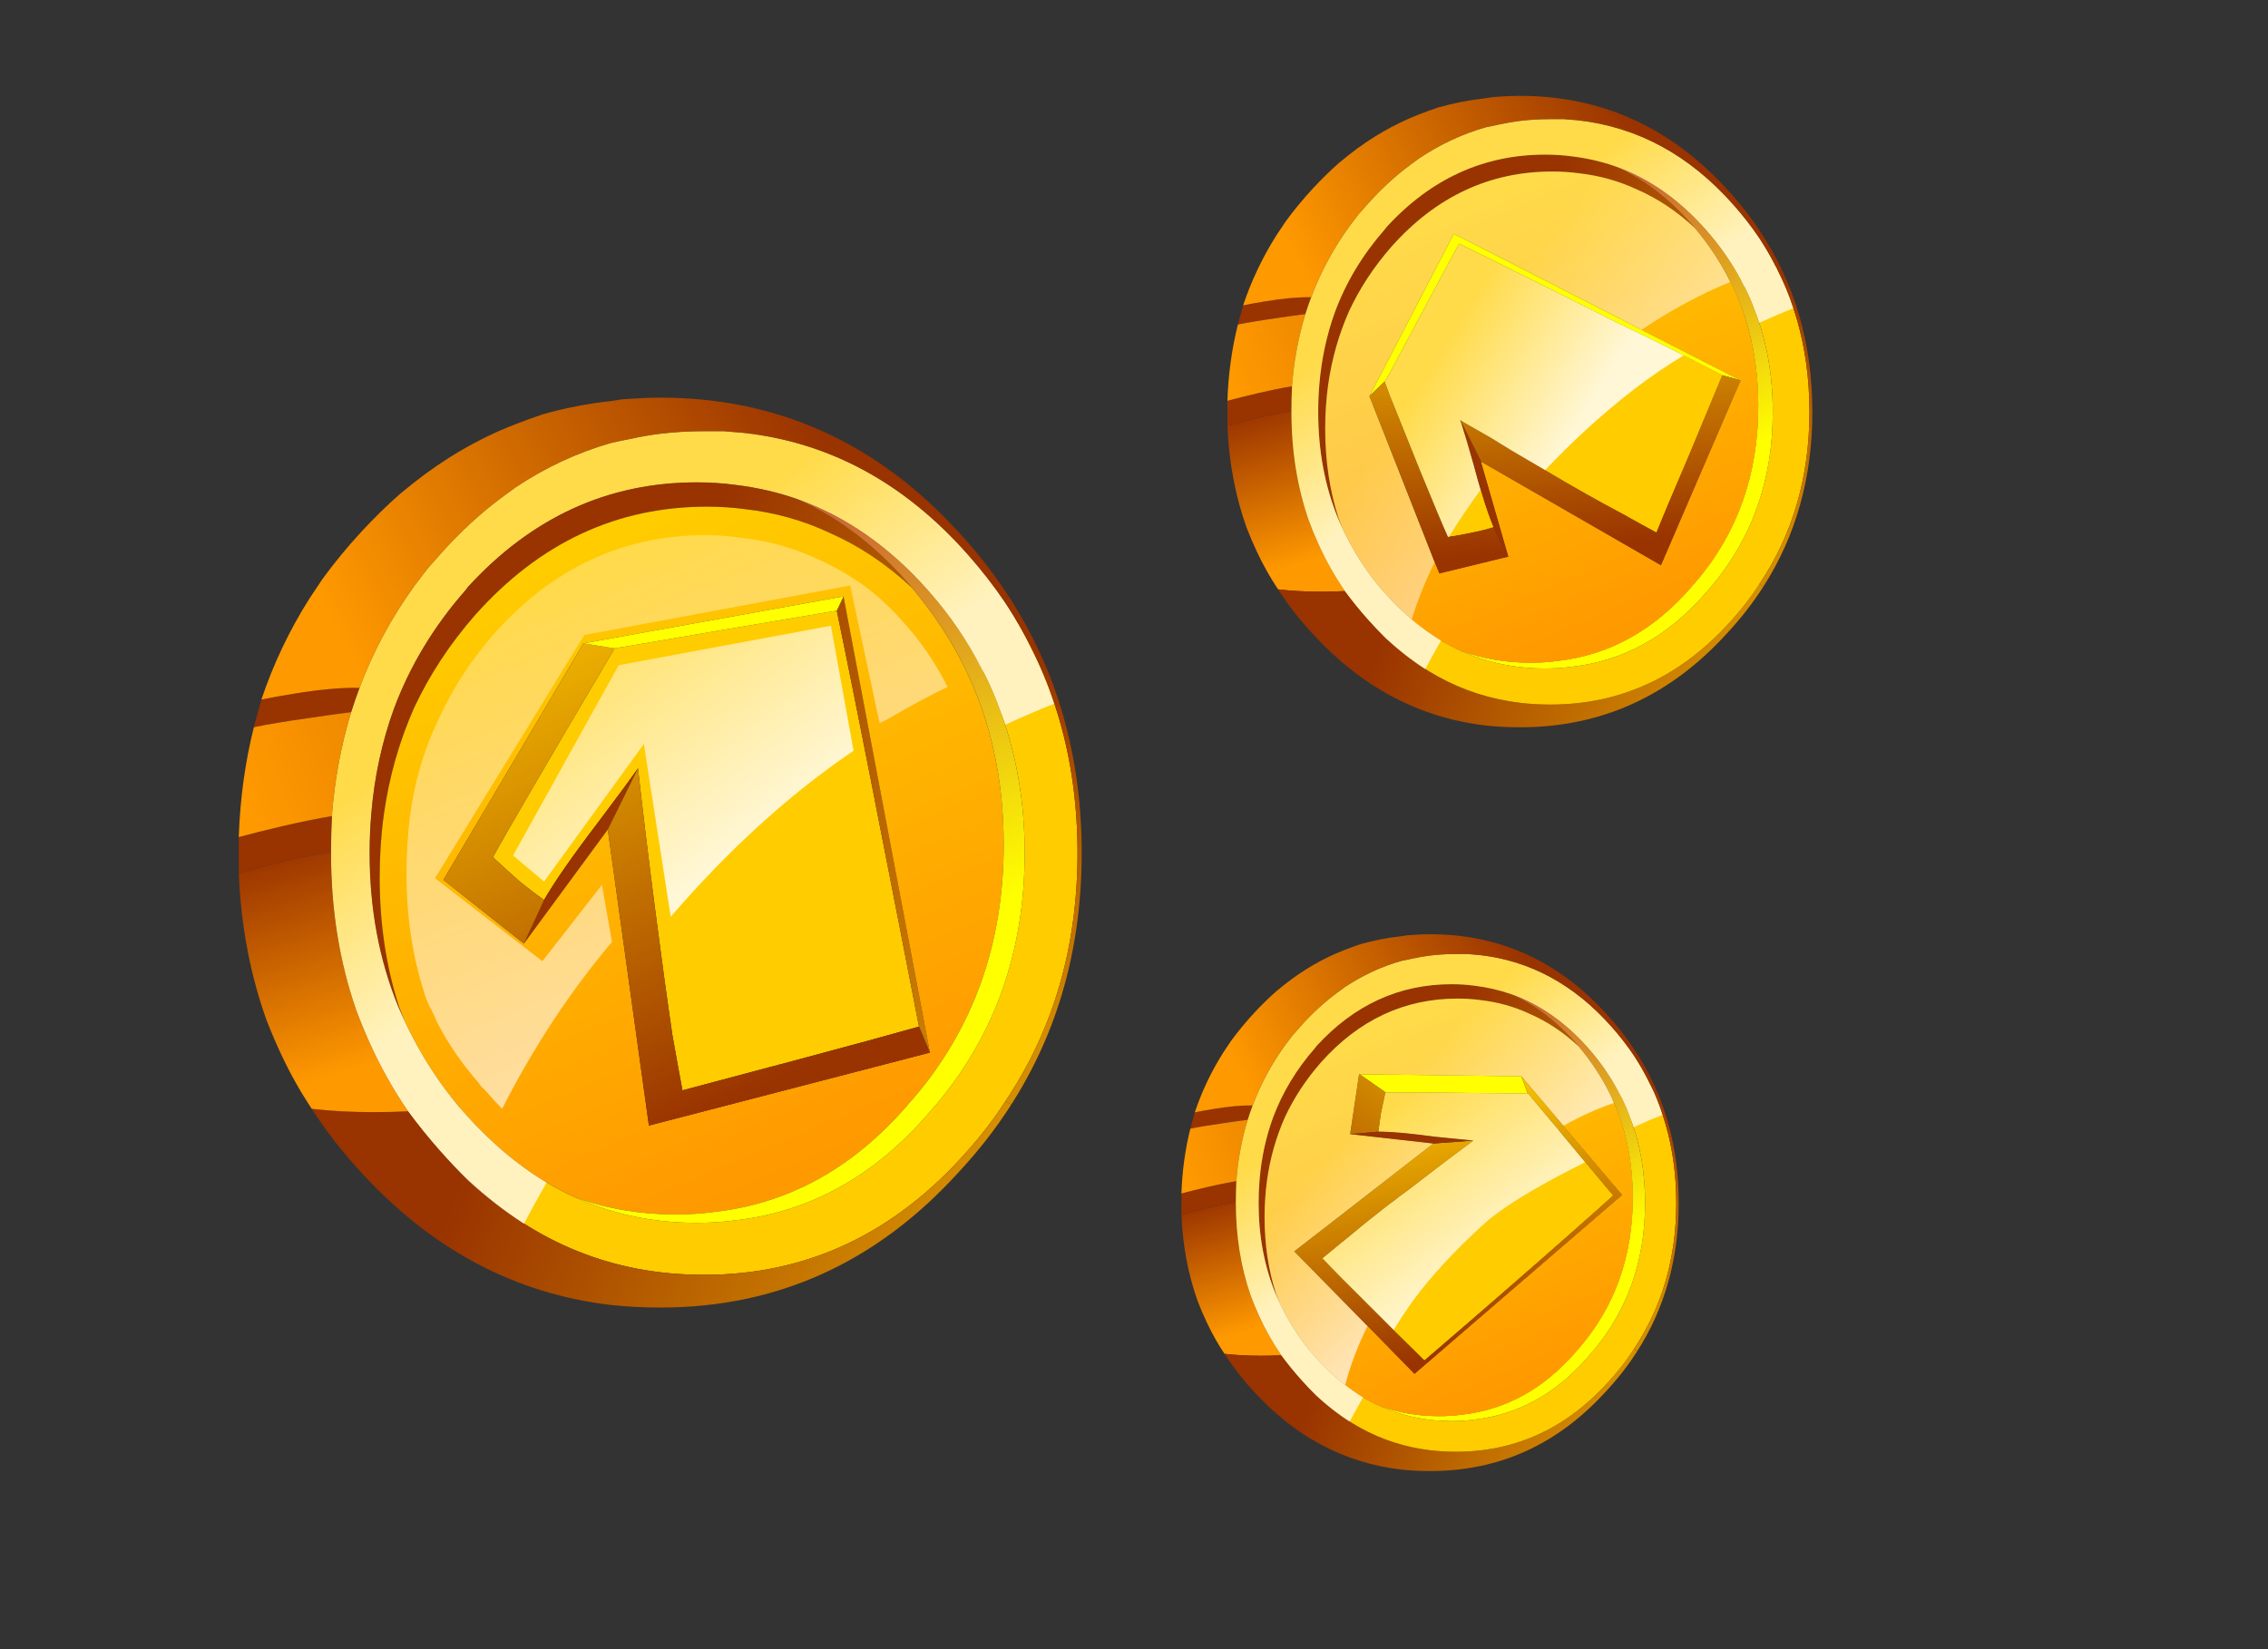 
<svg xmlns="http://www.w3.org/2000/svg" version="1.1" xmlns:xlink="http://www.w3.org/1999/xlink" preserveAspectRatio="none" x="0px" y="0px" width="550px" height="400px" viewBox="0 0 550 400">
<rect x="0" y="0" width="550" height="400" fill="#333333" stroke="none"/>
<defs>
<linearGradient id="Gradient_1" gradientUnits="userSpaceOnUse" x1="20.288" y1="27.975" x2="66.113" y2="45.625" spreadMethod="pad">
<stop  offset="0%" stop-color="#993300"/>

<stop  offset="97.647%" stop-color="#FFCC00"/>
</linearGradient>

<linearGradient id="Gradient_2" gradientUnits="userSpaceOnUse" x1="19.462" y1="9.712" x2="34.638" y2="45.788" spreadMethod="pad">
<stop  offset="0%" stop-color="#FFCC00"/>

<stop  offset="99.216%" stop-color="#FF9900"/>
</linearGradient>

<linearGradient id="Gradient_3" gradientUnits="userSpaceOnUse" x1="32.538" y1="40.463" x2="17.262" y2="8.137" spreadMethod="pad">
<stop  offset="0%" stop-color="#993300"/>

<stop  offset="97.647%" stop-color="#FFCC00"/>
</linearGradient>

<linearGradient id="Gradient_4" gradientUnits="userSpaceOnUse" x1="23.787" y1="11.987" x2="34.013" y2="35.312" spreadMethod="pad">
<stop  offset="0%" stop-color="#CC6633"/>

<stop  offset="99.216%" stop-color="#FFFF00"/>
</linearGradient>

<linearGradient id="Gradient_5" gradientUnits="userSpaceOnUse" x1="7.925" y1="18.562" x2="36.075" y2="4.337" spreadMethod="pad">
<stop  offset="0.784%" stop-color="#FF9900"/>

<stop  offset="99.216%" stop-color="#993300"/>
</linearGradient>

<linearGradient id="Gradient_6" gradientUnits="userSpaceOnUse" x1="6.1" y1="40.413" x2="2.1" y2="26.988" spreadMethod="pad">
<stop  offset="0.784%" stop-color="#FF9900"/>

<stop  offset="99.216%" stop-color="#993300"/>
</linearGradient>

<linearGradient id="Gradient_7" gradientUnits="userSpaceOnUse" x1="0.85" y1="26.45" x2="50.15" y2="9.15" spreadMethod="pad">
<stop  offset="0.784%" stop-color="#FF9900"/>

<stop  offset="99.216%" stop-color="#993300"/>
</linearGradient>

<linearGradient id="Gradient_8" gradientUnits="userSpaceOnUse" x1="47.837" y1="38.4" x2="47.962" y2="15.3" spreadMethod="pad">
<stop  offset="0.784%" stop-color="#D48C00"/>

<stop  offset="99.216%" stop-color="#993300"/>
</linearGradient>

<linearGradient id="Gradient_9" gradientUnits="userSpaceOnUse" x1="19.462" y1="9.712" x2="34.638" y2="45.788" spreadMethod="pad">
<stop  offset="0.784%" stop-color="#FFFFFF" stop-opacity="0.286"/>

<stop  offset="99.216%" stop-color="#FFFFFF" stop-opacity="0.749"/>
</linearGradient>

<linearGradient id="Gradient_10" gradientUnits="userSpaceOnUse" x1="20.162" y1="13.525" x2="28.137" y2="24.375" spreadMethod="pad">
<stop  offset="0.784%" stop-color="#FFFFFF" stop-opacity="0.286"/>

<stop  offset="99.216%" stop-color="#FFFFFF" stop-opacity="0.749"/>
</linearGradient>

<linearGradient id="Gradient_11" gradientUnits="userSpaceOnUse" x1="18.188" y1="10.837" x2="30.112" y2="27.062" spreadMethod="pad">
<stop  offset="0.784%" stop-color="#FFFFFF" stop-opacity="0.286"/>

<stop  offset="98.431%" stop-color="#FFFFFF" stop-opacity="0.839"/>
</linearGradient>

<linearGradient id="Gradient_12" gradientUnits="userSpaceOnUse" x1="23.575" y1="43.362" x2="18.325" y2="15.137" spreadMethod="pad">
<stop  offset="0%" stop-color="#993300"/>

<stop  offset="97.647%" stop-color="#FFCC00"/>
</linearGradient>

<linearGradient id="Gradient_13" gradientUnits="userSpaceOnUse" x1="17.962" y1="37.587" x2="38.337" y2="8.212" spreadMethod="pad">
<stop  offset="0%" stop-color="#993300"/>

<stop  offset="97.647%" stop-color="#FFCC00"/>
</linearGradient>

<linearGradient id="Gradient_14" gradientUnits="userSpaceOnUse" x1="22.675" y1="20.75" x2="30.325" y2="69.25" spreadMethod="pad">
<stop  offset="0%" stop-color="#993300"/>

<stop  offset="97.647%" stop-color="#FFCC00"/>
</linearGradient>

<linearGradient id="Gradient_15" gradientUnits="userSpaceOnUse" x1="46.388" y1="-1.513" x2="58.312" y2="14.713" spreadMethod="pad">
<stop  offset="0.784%" stop-color="#FFFFFF" stop-opacity="0.286"/>

<stop  offset="98.431%" stop-color="#FFFFFF" stop-opacity="0.839"/>
</linearGradient>

<linearGradient id="Gradient_16" gradientUnits="userSpaceOnUse" x1="17.837" y1="19.125" x2="33.663" y2="34.475" spreadMethod="pad">
<stop  offset="0.784%" stop-color="#FFFFFF" stop-opacity="0.286"/>

<stop  offset="98.431%" stop-color="#FFFFFF" stop-opacity="0.839"/>
</linearGradient>

<linearGradient id="Gradient_17" gradientUnits="userSpaceOnUse" x1="33.212" y1="38.45" x2="30.688" y2="11.25" spreadMethod="pad">
<stop  offset="0%" stop-color="#993300"/>

<stop  offset="97.647%" stop-color="#FFCC00"/>
</linearGradient>

<linearGradient id="Gradient_18" gradientUnits="userSpaceOnUse" x1="22.55" y1="34.212" x2="64.55" y2="8.787" spreadMethod="pad">
<stop  offset="0%" stop-color="#993300"/>

<stop  offset="97.647%" stop-color="#FFCC00"/>
</linearGradient>

<linearGradient id="Gradient_19" gradientUnits="userSpaceOnUse" x1="17.45" y1="23.013" x2="29.25" y2="30.188" spreadMethod="pad">
<stop  offset="0.784%" stop-color="#FFFFFF" stop-opacity="0.286"/>

<stop  offset="98.431%" stop-color="#FFFFFF" stop-opacity="0.839"/>
</linearGradient>

<linearGradient id="Gradient_20" gradientUnits="userSpaceOnUse" x1="19.6" y1="21.4" x2="43.5" y2="40.5" spreadMethod="pad">
<stop  offset="0.784%" stop-color="#FFFFFF" stop-opacity="0.286"/>

<stop  offset="98.431%" stop-color="#FFFFFF" stop-opacity="0.839"/>
</linearGradient>

<g id="S_mbolo_9_0_Layer1_0_FILL">
<path fill="#FFCC00" stroke="none" d="
M 45.7 12.25
Q 44.699 10.761 43.45 9.35 37.794 2.954 30.1 2.1 29.515 2.056 28.9 2 28.343 2 27.75 2 26.4 2 25.15 2.15 24.264 2.256 23.4 2.45 22.807 2.563 22.2 2.7 19.193 3.558 16.5 5.35 16.121 5.627 15.75 5.9 13.781 7.346 12 9.35 11.623 9.779 11.25 10.2 10.843 10.74 10.45 11.25 8.401 14.096 7.2 17.3 6.93 18.023 6.7 18.75 5.796 21.719 5.55 24.95 5.502 26.021 5.5 27.1
L 5.5 27.15
Q 5.5 32.192 7 36.5 7.374 37.516 7.8 38.45 8.764 40.603 10.1 42.55 10.99 43.758 12 44.9 17.6 51.25 25.15 52.15 26.4 52.3 27.75 52.3 36.95 52.3 43.45 44.9 44.714 43.482 45.7 41.95 50 35.543 50 27.15 50 18.733 45.7 12.25
M 44.55 16.65
Q 45.01 17.595 45.35 18.55 46.85 22.528 46.85 27.15 46.85 36 41.45 42.3 41.25 42.5 41.1 42.7 36.25 48.3 29.6 49.05 28.5 49.2 27.3 49.2 23.45 49.2 20.1 47.7 16.5 46.091 13.5 42.7 13.307 42.482 13.1 42.25 11.519 40.348 10.4 38.2 10.138 37.719 9.9 37.2 9.701 36.769 9.5 36.3 7.8 32.134 7.8 27.15 7.8 25.964 7.9 24.8 8.176 21.514 9.25 18.55 10.681 14.714 13.5 11.5 13.581 11.409 13.65 11.3 19.363 5.05 27.3 5.05 28.5 5.05 29.6 5.2 31.538 5.433 33.3 6.05 37.663 7.603 41.1 11.5 43.219 13.896 44.55 16.65
M 23 14.85
Q 22.65 14.9 22.4 14.95 16.35 25.2 15.15 27.4 15.85 28.05 16.75 28.85 17.55 29.5 18.2 29.95 19.15 28.3 21.4 25.35 22.95 23.3 23.8 22.1 24.2 25.7 24.8 30.35 25.374 34.782 25.85 38 26.178 39.851 26.45 41.3 28.5 40.75 33.4 39.45 37.9 38.25 40.55 37.5 39.483 31.978 38.6 27.5 36.651 17.5 35.65 12.7 27.65 14.05 23 14.85 Z"/>

<path fill="url(#Gradient_1)" stroke="none" d="
M 35.2 8.05
Q 37.849 9.206 40.15 11.35 40.009 11.182 39.85 11 36.916 7.672 33.3 6.05 31.538 5.433 29.6 5.2 28.5 5.05 27.3 5.05 19.363 5.05 13.65 11.3 13.581 11.409 13.5 11.5 10.681 14.714 9.25 18.55 8.176 21.514 7.9 24.8 7.8 25.964 7.8 27.15 7.8 32.134 9.5 36.3 9.701 36.769 9.9 37.2 9.734 36.763 9.55 36.3 8.4 32.73 8.4 28.6 8.4 26.675 8.65 24.85 9.122 21.499 10.45 18.5 11.837 15.531 14.1 12.95 19.85 6.5 27.9 6.5 29.1 6.5 30.2 6.65 32.85 6.95 35.2 8.05
M 18.2 29.95
L 17 32.55 22 25.75 23.8 22.1
Q 22.95 23.3 21.4 25.35 19.15 28.3 18.2 29.95
M 40.55 37.5
L 41.2 39.05 36.05 11.85 35.65 12.7
Q 36.651 17.5 38.6 27.5 39.483 31.978 40.55 37.5
M 3.3 17.65
Q 2.19 17.826 1.35 18 1.116 18.827 0.9 19.65 2.181 19.381 4.2 19.1 5.467 18.905 6.7 18.75 6.93 18.023 7.2 17.3 5.543 17.276 3.3 17.65
M 5.5 27.1
Q 5.502 26.021 5.55 24.95 4.253 25.167 2.6 25.55 1.092 25.903 0 26.2 0 26.673 0 27.15 0 27.771 0 28.35 0.681 28.179 1.5 27.95 3.868 27.325 5.5 27.1
M 45.7 41.95
Q 44.714 43.482 43.45 44.9 36.95 52.3 27.75 52.3 26.4 52.3 25.15 52.15 17.6 51.25 12 44.9 10.99 43.758 10.1 42.55 9.1 42.6 8.05 42.6 6.015 42.6 4.35 42.4 5.652 44.425 7.35 46.25 13.65 53.1 22.2 54.1 23.6 54.25 25.15 54.25 35.55 54.25 42.85 46.25 44.673 44.304 46.05 42.15 45.881 42.05 45.7 41.95 Z"/>

<path fill="url(#Gradient_2)" stroke="none" d="
M 45.6 26.65
Q 45.6 20.85 43.3 16.15 42.052 13.608 40.15 11.35 37.849 9.206 35.2 8.05 32.85 6.95 30.2 6.65 29.1 6.5 27.9 6.5 19.85 6.5 14.1 12.95 11.837 15.531 10.45 18.5 9.122 21.499 8.65 24.85 8.4 26.675 8.4 28.6 8.4 32.73 9.55 36.3 9.734 36.763 9.9 37.2 10.138 37.719 10.4 38.2 11.519 40.348 13.1 42.25 13.307 42.482 13.5 42.7 16.5 46.091 20.1 47.7 22.913 48.7 26.05 48.7 27.25 48.7 28.35 48.55 35 47.8 39.85 42.2 40 42 40.2 41.8 45.6 35.5 45.6 26.65
M 20.55 14.65
L 36.05 11.85 41.2 39.05 24.45 43.4 22 25.75 17 32.55 12.2 28.75 20.55 14.65 Z"/>

<path fill="url(#Gradient_3)" stroke="none" d="
M 41.2 39.05
L 40.55 37.5
Q 37.9 38.25 33.4 39.45 28.5 40.75 26.45 41.3 26.178 39.851 25.85 38 25.374 34.782 24.8 30.35 24.2 25.7 23.8 22.1
L 22 25.75 24.45 43.4 41.2 39.05
M 22.4 14.95
L 20.55 14.65 12.2 28.75 17 32.55 18.2 29.95
Q 17.55 29.5 16.75 28.85 15.85 28.05 15.15 27.4 16.35 25.2 22.4 14.95 Z"/>

<path fill="#FFFF00" stroke="none" d="
M 20.55 14.65
L 22.4 14.95
Q 22.65 14.9 23 14.85 27.65 14.05 35.65 12.7
L 36.05 11.85 20.55 14.65 Z"/>

<path fill="url(#Gradient_4)" stroke="none" d="
M 45.35 18.55
Q 45.01 17.595 44.55 16.65 43.219 13.896 41.1 11.5 37.663 7.603 33.3 6.05 36.916 7.672 39.85 11 40.009 11.182 40.15 11.35 42.052 13.608 43.3 16.15 45.6 20.85 45.6 26.65 45.6 35.5 40.2 41.8 40 42 39.85 42.2 35 47.8 28.35 48.55 27.25 48.7 26.05 48.7 22.913 48.7 20.1 47.7 23.45 49.2 27.3 49.2 28.5 49.2 29.6 49.05 36.25 48.3 41.1 42.7 41.25 42.5 41.45 42.3 46.85 36 46.85 27.15 46.85 22.528 45.35 18.55 Z"/>

<path fill="url(#Gradient_5)" stroke="none" d="
M 45.7 12.25
Q 45.757 11.989 45.8 11.7 44.518 9.742 42.85 7.95 35.55 0 25.15 0 25.057 0 24.95 0 24.305 0.006 23.65 0.05 23.265 0.076 22.85 0.1 22.529 0.153 22.2 0.2 20.083 0.435 18.1 1 17.266 1.282 16.45 1.6 13.242 2.851 10.4 5.1 10.007 5.422 9.6 5.75 8.441 6.773 7.35 7.95 6.064 9.341 5 10.8 4.584 11.421 4.2 12 2.409 14.84 1.35 18 2.19 17.826 3.3 17.65 5.543 17.276 7.2 17.3 8.401 14.096 10.45 11.25 10.843 10.74 11.25 10.2 11.623 9.779 12 9.35 13.781 7.346 15.75 5.9 16.121 5.627 16.5 5.35 19.193 3.558 22.2 2.7 22.807 2.563 23.4 2.45 24.264 2.256 25.15 2.15 26.4 2 27.75 2 28.343 2 28.9 2 29.515 2.056 30.1 2.1 37.794 2.954 43.45 9.35 44.699 10.761 45.7 12.25 Z"/>

<path fill="url(#Gradient_6)" stroke="none" d="
M 5.5 27.15
L 5.5 27.1
Q 3.868 27.325 1.5 27.95 0.681 28.179 0 28.35 0.196 33.031 1.65 37.1 2.073 38.185 2.55 39.2 3.34 40.879 4.35 42.4 6.015 42.6 8.05 42.6 9.1 42.6 10.1 42.55 8.764 40.603 7.8 38.45 7.374 37.516 7 36.5 5.5 32.192 5.5 27.15 Z"/>

<path fill="url(#Gradient_7)" stroke="none" d="
M 6.7 18.75
Q 5.467 18.905 4.2 19.1 2.181 19.381 0.9 19.65 0.117 22.782 0 26.2 1.092 25.903 2.6 25.55 4.253 25.167 5.55 24.95 5.796 21.719 6.7 18.75 Z"/>

<path fill="url(#Gradient_8)" stroke="none" d="
M 45.8 11.7
Q 45.757 11.989 45.7 12.25 50 18.733 50 27.15 50 35.543 45.7 41.95 45.881 42.05 46.05 42.15 50.25 35.59 50.25 27.15 50.25 18.435 45.8 11.7 Z"/>
</g>

<g id="S_mbolo_9_0_Layer0_0_FILL">
<path fill="url(#Gradient_9)" stroke="none" d="
M 37.05 11.05
Q 36.713 10.839 36.35 10.6 35.357 9.989 34.45 9.6 32.3 8.6 29.9 8.35 28.9 8.2 27.8 8.2 20.45 8.2 15.2 14.1 13.15 16.45 11.9 19.2 10.6 21.9 10.2 25 10 26.65 10 28.4 10 32.2 11.05 35.45 11.15 35.85 11.35 36.25 11.6 36.7 11.8 37.2 12.8 39.15 14.3 40.85 14.45 41.1 14.65 41.25 15.17 41.857 15.7 42.4 18.519 36.86 22.25 32.45
L 21.65 29.05 18.1 33.6 11.7 28.65 20.6 14.15 36.45 11.2 38.2 19.4
Q 38.516 19.265 38.8 19.1 40.87 17.899 42.25 17.25 41.257 15.255 39.85 13.65 38.486 12.055 37.05 11.05 Z"/>

<path fill="url(#Gradient_10)" stroke="none" d="
M 45.7 12.25
Q 44.699 10.761 43.45 9.35 37.794 2.954 30.1 2.1 29.515 2.056 28.9 2 28.343 2 27.75 2 26.4 2 25.15 2.15 24.264 2.256 23.4 2.45 22.807 2.563 22.2 2.7 19.193 3.558 16.5 5.35 16.121 5.627 15.75 5.9 13.781 7.346 12 9.35 11.623 9.779 11.25 10.2 10.843 10.74 10.45 11.25 8.401 14.096 7.2 17.3 6.93 18.023 6.7 18.75 5.796 21.719 5.55 24.95 5.502 26.021 5.5 27.1
L 5.5 27.15
Q 5.5 32.192 7 36.5 7.374 37.516 7.8 38.45 8.764 40.603 10.1 42.55 10.99 43.758 12 44.9 12.822 45.832 13.65 46.65 15.282 48.148 17 49.25 17.605 48.105 18.35 46.8 16.517 45.702 14.85 44.1 14.154 43.44 13.5 42.7 13.307 42.482 13.1 42.25 11.519 40.348 10.4 38.2 10.138 37.719 9.9 37.2 9.701 36.769 9.5 36.3 7.8 32.134 7.8 27.15 7.8 25.964 7.9 24.8 8.176 21.514 9.25 18.55 10.681 14.714 13.5 11.5 13.581 11.409 13.65 11.3 19.363 5.05 27.3 5.05 28.5 5.05 29.6 5.2 31.538 5.433 33.3 6.05 37.663 7.603 41.1 11.5 43.051 13.705 44.3 16.2 44.444 16.431 44.55 16.65 45.01 17.595 45.35 18.55 45.55 19.045 45.7 19.5 47.163 18.822 48.6 18.25 48.069 16.591 47.25 15 46.583 13.601 45.7 12.25 Z"/>

<path fill="url(#Gradient_11)" stroke="none" d="
M 36.65 21.05
L 35.3 13.6 22.65 15.95 16.35 27.3 18.2 28.85 24.15 20.65 25.75 30.95
Q 30.956 24.913 36.65 21.05 Z"/>
</g>

<g id="Copia_de_S_mbolo_9_0_Layer1_0_FILL">
<path fill="url(#Gradient_6)" stroke="none" d="
M 5.5 27.15
L 5.5 27.1
Q 3.868 27.325 1.5 27.95 0.681 28.179 0 28.35 0.196 33.031 1.65 37.1 2.073 38.185 2.55 39.2 3.34 40.879 4.35 42.4 6.015 42.6 8.05 42.6 9.1 42.6 10.1 42.55 8.764 40.603 7.8 38.45 7.374 37.516 7 36.5 5.5 32.192 5.5 27.15 Z"/>

<path fill="url(#Gradient_1)" stroke="none" d="
M 5.5 27.1
Q 5.502 26.021 5.55 24.95 4.253 25.167 2.6 25.55 1.092 25.903 0 26.2 0 26.673 0 27.15 0 27.771 0 28.35 0.681 28.179 1.5 27.95 3.868 27.325 5.5 27.1
M 4.2 19.1
Q 5.467 18.905 6.7 18.75 6.93 18.023 7.2 17.3 5.543 17.276 3.3 17.65 2.19 17.826 1.35 18 1.116 18.827 0.9 19.65 2.181 19.381 4.2 19.1
M 46.05 42.15
Q 45.881 42.05 45.7 41.95 44.714 43.482 43.45 44.9 36.95 52.3 27.75 52.3 26.4 52.3 25.15 52.15 17.6 51.25 12 44.9 10.99 43.758 10.1 42.55 9.1 42.6 8.05 42.6 6.015 42.6 4.35 42.4 5.652 44.425 7.35 46.25 13.65 53.1 22.2 54.1 23.6 54.25 25.15 54.25 35.55 54.25 42.85 46.25 44.673 44.304 46.05 42.15
M 40.15 11.35
Q 40.009 11.182 39.85 11 36.916 7.672 33.3 6.05 31.538 5.433 29.6 5.2 28.5 5.05 27.3 5.05 19.363 5.05 13.65 11.3 13.581 11.409 13.5 11.5 10.681 14.714 9.25 18.55 8.176 21.514 7.9 24.8 7.8 25.964 7.8 27.15 7.8 32.134 9.5 36.3 9.701 36.769 9.9 37.2 9.734 36.763 9.55 36.3 8.4 32.73 8.4 28.6 8.4 26.675 8.65 24.85 9.122 21.499 10.45 18.5 11.837 15.531 14.1 12.95 19.85 6.5 27.9 6.5 29.1 6.5 30.2 6.65 32.85 6.95 35.2 8.05 37.849 9.206 40.15 11.35 Z"/>

<path fill="url(#Gradient_7)" stroke="none" d="
M 6.7 18.75
Q 5.467 18.905 4.2 19.1 2.181 19.381 0.9 19.65 0.117 22.782 0 26.2 1.092 25.903 2.6 25.55 4.253 25.167 5.55 24.95 5.796 21.719 6.7 18.75 Z"/>

<path fill="#FFCC00" stroke="none" d="
M 45.7 12.25
Q 44.699 10.761 43.45 9.35 37.794 2.954 30.1 2.1 29.515 2.056 28.9 2 28.343 2 27.75 2 26.4 2 25.15 2.15 24.264 2.256 23.4 2.45 22.807 2.563 22.2 2.7 19.193 3.558 16.5 5.35 16.121 5.627 15.75 5.9 13.781 7.346 12 9.35 11.623 9.779 11.25 10.2 10.843 10.74 10.45 11.25 8.401 14.096 7.2 17.3 6.93 18.023 6.7 18.75 5.796 21.719 5.55 24.95 5.502 26.021 5.5 27.1
L 5.5 27.15
Q 5.5 32.192 7 36.5 7.374 37.516 7.8 38.45 8.764 40.603 10.1 42.55 10.99 43.758 12 44.9 17.6 51.25 25.15 52.15 26.4 52.3 27.75 52.3 36.95 52.3 43.45 44.9 44.714 43.482 45.7 41.95 50 35.543 50 27.15 50 18.733 45.7 12.25
M 41.1 11.5
Q 43.219 13.896 44.55 16.65 45.01 17.595 45.35 18.55 46.85 22.528 46.85 27.15 46.85 36 41.45 42.3 41.25 42.5 41.1 42.7 36.25 48.3 29.6 49.05 28.5 49.2 27.3 49.2 23.45 49.2 20.1 47.7 16.5 46.091 13.5 42.7 13.307 42.482 13.1 42.25 11.519 40.348 10.4 38.2 10.138 37.719 9.9 37.2 9.701 36.769 9.5 36.3 7.8 32.134 7.8 27.15 7.8 25.964 7.9 24.8 8.176 21.514 9.25 18.55 10.681 14.714 13.5 11.5 13.581 11.409 13.65 11.3 19.363 5.05 27.3 5.05 28.5 5.05 29.6 5.2 31.538 5.433 33.3 6.05 37.663 7.603 41.1 11.5
M 20.65 16
L 20.6 16
Q 20.4 17 20.15 18.15 20 19.15 19.9 19.95 21.85 19.95 25.5 20.45 28.05 20.7 29.5 20.85 26.6 23 22.85 25.9 22.469 26.185 22.1 26.45 21.361 27.029 20.65 27.55 18.479 29.242 16.75 30.7 16.216 31.139 15.7 31.55 14.93 32.193 14.25 32.75 15.7 34.3 19.3 37.85 22.456 41.006 24.35 42.85 24.465 42.967 24.55 43.05 28.8 39.4 32.25 36.4 36.488 32.712 39.5 30.05 41.959 27.884 43.6 26.4 39.978 22.039 37.4 18.95 36.305 17.633 35.4 16.55 35.2 16.25 35 16.1 23.264 15.951 20.65 16 Z"/>

<path fill="url(#Gradient_2)" stroke="none" d="
M 45.6 26.65
Q 45.6 20.85 43.3 16.15 42.052 13.608 40.15 11.35 37.849 9.206 35.2 8.05 32.85 6.95 30.2 6.65 29.1 6.5 27.9 6.5 19.85 6.5 14.1 12.95 11.837 15.531 10.45 18.5 9.122 21.499 8.65 24.85 8.4 26.675 8.4 28.6 8.4 32.73 9.55 36.3 9.734 36.763 9.9 37.2 10.138 37.719 10.4 38.2 11.519 40.348 13.1 42.25 13.307 42.482 13.5 42.7 16.5 46.091 20.1 47.7 22.913 48.7 26.05 48.7 27.25 48.7 28.35 48.55 35 47.8 39.85 42.2 40 42 40.2 41.8 45.6 35.5 45.6 26.65
M 17.95 14.15
L 18 14.15 34.35 14.35 44.55 26.35 23.55 44.45 11.4 32.05 25.45 21.15 17.05 20.2 17.95 14.15 Z"/>

<path fill="#FFFF00" stroke="none" d="
M 35 16.1
L 34.35 14.35 18 14.15 20.65 16
Q 23.264 15.951 35 16.1 Z"/>

<path fill="url(#Gradient_12)" stroke="none" d="
M 29.5 20.85
L 25.45 21.15 11.4 32.05 23.55 44.45 44.55 26.35 34.35 14.35 35 16.1
Q 35.2 16.25 35.4 16.55 36.305 17.633 37.4 18.95 39.978 22.039 43.6 26.4 41.959 27.884 39.5 30.05 36.488 32.712 32.25 36.4 28.8 39.4 24.55 43.05 24.465 42.967 24.35 42.85 22.456 41.006 19.3 37.85 15.7 34.3 14.25 32.75 14.93 32.193 15.7 31.55 16.216 31.139 16.75 30.7 18.479 29.242 20.65 27.55 21.361 27.029 22.1 26.45 22.469 26.185 22.85 25.9 26.6 23 29.5 20.85 Z"/>

<path fill="url(#Gradient_13)" stroke="none" d="
M 20.6 16
L 20.65 16 18 14.15 17.95 14.15 17.05 20.2 19.9 19.95
Q 20 19.15 20.15 18.15 20.4 17 20.6 16 Z"/>

<path fill="url(#Gradient_14)" stroke="none" d="
M 29.5 20.85
Q 28.05 20.7 25.5 20.45 21.85 19.95 19.9 19.95
L 17.05 20.2 25.45 21.15 29.5 20.85 Z"/>

<path fill="url(#Gradient_4)" stroke="none" d="
M 44.55 16.65
Q 43.219 13.896 41.1 11.5 37.663 7.603 33.3 6.05 36.916 7.672 39.85 11 40.009 11.182 40.15 11.35 42.052 13.608 43.3 16.15 45.6 20.85 45.6 26.65 45.6 35.5 40.2 41.8 40 42 39.85 42.2 35 47.8 28.35 48.55 27.25 48.7 26.05 48.7 22.913 48.7 20.1 47.7 23.45 49.2 27.3 49.2 28.5 49.2 29.6 49.05 36.25 48.3 41.1 42.7 41.25 42.5 41.45 42.3 46.85 36 46.85 27.15 46.85 22.528 45.35 18.55 45.01 17.595 44.55 16.65 Z"/>

<path fill="url(#Gradient_8)" stroke="none" d="
M 45.8 11.7
Q 45.757 11.989 45.7 12.25 50 18.733 50 27.15 50 35.543 45.7 41.95 45.881 42.05 46.05 42.15 50.25 35.59 50.25 27.15 50.25 18.435 45.8 11.7 Z"/>

<path fill="url(#Gradient_5)" stroke="none" d="
M 45.7 12.25
Q 45.757 11.989 45.8 11.7 44.518 9.742 42.85 7.95 35.55 0 25.15 0 25.057 0 24.95 0 24.305 0.006 23.65 0.05 23.265 0.076 22.85 0.1 22.529 0.153 22.2 0.2 20.083 0.435 18.1 1 17.266 1.282 16.45 1.6 13.242 2.851 10.4 5.1 10.007 5.422 9.6 5.75 8.441 6.773 7.35 7.95 6.064 9.341 5 10.8 4.584 11.421 4.2 12 2.409 14.84 1.35 18 2.19 17.826 3.3 17.65 5.543 17.276 7.2 17.3 8.401 14.096 10.45 11.25 10.843 10.74 11.25 10.2 11.623 9.779 12 9.35 13.781 7.346 15.75 5.9 16.121 5.627 16.5 5.35 19.193 3.558 22.2 2.7 22.807 2.563 23.4 2.45 24.264 2.256 25.15 2.15 26.4 2 27.75 2 28.343 2 28.9 2 29.515 2.056 30.1 2.1 37.794 2.954 43.45 9.35 44.699 10.761 45.7 12.25 Z"/>
</g>

<g id="Copia_de_S_mbolo_9_0_Layer0_0_FILL">
<path fill="url(#Gradient_15)" stroke="none" d="
M 25.5 20.45
Q 28.05 20.7 29.5 20.85 26.6 23 22.85 25.9 22.469 26.185 22.1 26.45 21.361 27.029 20.65 27.55 18.479 29.242 16.75 30.7 16.216 31.139 15.7 31.55 14.93 32.193 14.25 32.75 15.567 34.158 18.65 37.2 18.97 37.524 19.3 37.85 19.457 38.007 19.6 38.15 20.607 39.157 21.45 40 22.499 38.296 23.55 36.85 26.2 33.3 30.45 29.4 32.6 27.4 37.8 24.6 39.411 23.749 40.8 23.05 39.387 21.329 38.15 19.85 38.096 19.785 38.05 19.7 37.717 19.33 37.4 18.95 36.305 17.633 35.4 16.55 35.2 16.25 35 16.1 23.264 15.951 20.65 16
L 20.6 16
Q 20.4 17 20.15 18.15 20 19.15 19.9 19.95 21.85 19.95 25.5 20.45 Z"/>

<path fill="#FFCC00" stroke="none" d="
M 43.6 26.4
Q 42.123 24.622 40.8 23.05 39.411 23.749 37.8 24.6 32.6 27.4 30.45 29.4 26.2 33.3 23.55 36.85 22.499 38.296 21.45 40 23.169 41.701 24.35 42.85 24.465 42.967 24.55 43.05 28.8 39.4 32.25 36.4 36.488 32.712 39.5 30.05 41.959 27.884 43.6 26.4 Z"/>

<path fill="url(#Gradient_2)" stroke="none" d="
M 45.6 26.65
Q 45.6 21.399 43.7 17.05 41.244 17.878 38.6 19.35
L 44.55 26.35 23.55 44.45 18.8 39.6
Q 17.326 42.57 16.55 45.55 17.433 46.244 18.35 46.8 19.228 47.321 20.1 47.7 22.913 48.7 26.05 48.7 27.25 48.7 28.35 48.55 35 47.8 39.85 42.2 40 42 40.2 41.8 45.6 35.5 45.6 26.65 Z"/>

<path fill="url(#Gradient_16)" stroke="none" d="
M 43.7 17.05
Q 43.518 16.595 43.3 16.15 42.052 13.608 40.15 11.35 37.849 9.206 35.2 8.05 32.85 6.95 30.2 6.65 29.1 6.5 27.9 6.5 19.85 6.5 14.1 12.95 11.837 15.531 10.45 18.5 9.122 21.499 8.65 24.85 8.4 26.675 8.4 28.6 8.4 32.73 9.55 36.3 9.734 36.763 9.9 37.2 10.138 37.719 10.4 38.2 11.519 40.348 13.1 42.25 13.307 42.482 13.5 42.7 14.154 43.44 14.85 44.1 15.672 44.89 16.55 45.55 17.326 42.57 18.8 39.6
L 11.4 32.05 25.45 21.15 17.05 20.2 17.95 14.15 34.35 14.35 38.6 19.35
Q 41.244 17.878 43.7 17.05 Z"/>

<path fill="url(#Gradient_10)" stroke="none" d="
M 45.7 12.25
Q 44.699 10.761 43.45 9.35 37.794 2.954 30.1 2.1 29.515 2.056 28.9 2 28.343 2 27.75 2 26.4 2 25.15 2.15 24.264 2.256 23.4 2.45 22.807 2.563 22.2 2.7 19.193 3.558 16.5 5.35 16.121 5.627 15.75 5.9 13.781 7.346 12 9.35 11.623 9.779 11.25 10.2 10.843 10.74 10.45 11.25 8.401 14.096 7.2 17.3 6.93 18.023 6.7 18.75 5.796 21.719 5.55 24.95 5.502 26.021 5.5 27.1
L 5.5 27.15
Q 5.5 32.192 7 36.5 7.374 37.516 7.8 38.45 8.764 40.603 10.1 42.55 10.99 43.758 12 44.9 12.822 45.832 13.65 46.65 15.282 48.148 17 49.25 17.605 48.105 18.35 46.8 17.433 46.244 16.55 45.55 15.672 44.89 14.85 44.1 14.154 43.44 13.5 42.7 13.307 42.482 13.1 42.25 11.519 40.348 10.4 38.2 10.138 37.719 9.9 37.2 9.701 36.769 9.5 36.3 7.8 32.134 7.8 27.15 7.8 25.964 7.9 24.8 8.176 21.514 9.25 18.55 10.681 14.714 13.5 11.5 13.581 11.409 13.65 11.3 19.363 5.05 27.3 5.05 28.5 5.05 29.6 5.2 31.538 5.433 33.3 6.05 37.663 7.603 41.1 11.5 43.051 13.705 44.3 16.2 44.444 16.431 44.55 16.65 44.579 16.709 44.6 16.75 45.033 17.656 45.35 18.55 45.55 19.045 45.7 19.5 47.163 18.822 48.6 18.25 48.265 17.185 47.8 16.1 47.555 15.561 47.25 15 46.583 13.601 45.7 12.25 Z"/>
</g>

<g id="Copia_de_S_mbolo_9_2_0_Layer1_0_FILL">
<path fill="url(#Gradient_6)" stroke="none" d="
M 5.5 27.15
L 5.5 27.1
Q 3.868 27.325 1.5 27.95 0.681 28.179 0 28.35 0.196 33.031 1.65 37.1 2.073 38.185 2.55 39.2 3.34 40.879 4.35 42.4 6.015 42.6 8.05 42.6 9.1 42.6 10.1 42.55 8.764 40.603 7.8 38.45 7.374 37.516 7 36.5 5.5 32.192 5.5 27.15 Z"/>

<path fill="url(#Gradient_1)" stroke="none" d="
M 5.5 27.1
Q 5.502 26.021 5.55 24.95 4.253 25.167 2.6 25.55 1.092 25.903 0 26.2 0 26.673 0 27.15 0 27.771 0 28.35 0.681 28.179 1.5 27.95 3.868 27.325 5.5 27.1
M 4.2 19.1
Q 5.467 18.905 6.7 18.75 6.93 18.023 7.2 17.3 5.543 17.276 3.3 17.65 2.19 17.826 1.35 18 1.116 18.827 0.9 19.65 2.181 19.381 4.2 19.1
M 46.05 42.15
Q 45.881 42.05 45.7 41.95 44.714 43.482 43.45 44.9 36.95 52.3 27.75 52.3 26.4 52.3 25.15 52.15 17.6 51.25 12 44.9 10.99 43.758 10.1 42.55 9.1 42.6 8.05 42.6 6.015 42.6 4.35 42.4 5.652 44.425 7.35 46.25 13.65 53.1 22.2 54.1 23.6 54.25 25.15 54.25 35.55 54.25 42.85 46.25 44.673 44.304 46.05 42.15
M 40.15 11.35
Q 40.009 11.182 39.85 11 36.916 7.672 33.3 6.05 31.538 5.433 29.6 5.2 28.5 5.05 27.3 5.05 19.363 5.05 13.65 11.3 13.581 11.409 13.5 11.5 10.681 14.714 9.25 18.55 8.176 21.514 7.9 24.8 7.8 25.964 7.8 27.15 7.8 32.134 9.5 36.3 9.701 36.769 9.9 37.2 9.734 36.763 9.55 36.3 8.4 32.73 8.4 28.6 8.4 26.675 8.65 24.85 9.122 21.499 10.45 18.5 11.837 15.531 14.1 12.95 19.85 6.5 27.9 6.5 29.1 6.5 30.2 6.65 32.85 6.95 35.2 8.05 37.849 9.206 40.15 11.35 Z"/>

<path fill="url(#Gradient_7)" stroke="none" d="
M 6.7 18.75
Q 5.467 18.905 4.2 19.1 2.181 19.381 0.9 19.65 0.117 22.782 0 26.2 1.092 25.903 2.6 25.55 4.253 25.167 5.55 24.95 5.796 21.719 6.7 18.75 Z"/>

<path fill="#FFCC00" stroke="none" d="
M 45.7 12.25
Q 44.699 10.761 43.45 9.35 37.794 2.954 30.1 2.1 29.515 2.056 28.9 2 28.343 2 27.75 2 26.4 2 25.15 2.15 24.264 2.256 23.4 2.45 22.807 2.563 22.2 2.7 19.193 3.558 16.5 5.35 16.121 5.627 15.75 5.9 13.781 7.346 12 9.35 11.623 9.779 11.25 10.2 10.843 10.74 10.45 11.25 8.401 14.096 7.2 17.3 6.93 18.023 6.7 18.75 5.796 21.719 5.55 24.95 5.502 26.021 5.5 27.1
L 5.5 27.15
Q 5.5 32.192 7 36.5 7.374 37.516 7.8 38.45 8.764 40.603 10.1 42.55 10.99 43.758 12 44.9 17.6 51.25 25.15 52.15 26.4 52.3 27.75 52.3 36.95 52.3 43.45 44.9 44.714 43.482 45.7 41.95 50 35.543 50 27.15 50 18.733 45.7 12.25
M 41.1 11.5
Q 43.219 13.896 44.55 16.65 45.01 17.595 45.35 18.55 46.85 22.528 46.85 27.15 46.85 36 41.45 42.3 41.25 42.5 41.1 42.7 36.25 48.3 29.6 49.05 28.5 49.2 27.3 49.2 23.45 49.2 20.1 47.7 16.5 46.091 13.5 42.7 13.307 42.482 13.1 42.25 11.519 40.348 10.4 38.2 10.138 37.719 9.9 37.2 9.701 36.769 9.5 36.3 7.8 32.134 7.8 27.15 7.8 25.964 7.9 24.8 8.176 21.514 9.25 18.55 10.681 14.714 13.5 11.5 13.581 11.409 13.65 11.3 19.363 5.05 27.3 5.05 28.5 5.05 29.6 5.2 31.538 5.433 33.3 6.05 37.663 7.603 41.1 11.5
M 37.9 21.65
Q 35.534 20.491 33.4 19.45 27.034 16.232 22.95 14.2 21.222 13.346 19.9 12.7 16.05 19.85 13.85 24 13.65 24.3 13.5 24.55 13.745 25.165 13.95 25.75 15.493 29.549 16.55 32.2 18.336 36.554 18.95 37.9 19.9 37.75 21.05 37.5 22.05 37.3 22.85 37.05 22.1 35.3 21.15 31.7 20.559 29.589 20.15 28.3 20.07 28.06 20 27.85 20.157 27.944 20.3 28.05 21.353 28.655 22.5 29.3 24.655 30.61 27.2 32.1 31 34.35 33.95 35.9 35.55 36.8 36.85 37.5 37.65 35.5 39.65 30.85 41.45 26.55 42.5 24 40.103 22.778 37.9 21.65 Z"/>

<path fill="url(#Gradient_2)" stroke="none" d="
M 45.6 26.65
Q 45.6 20.85 43.3 16.15 42.052 13.608 40.15 11.35 37.849 9.206 35.2 8.05 32.85 6.95 30.2 6.65 29.1 6.5 27.9 6.5 19.85 6.5 14.1 12.95 11.837 15.531 10.45 18.5 9.122 21.499 8.65 24.85 8.4 26.675 8.4 28.6 8.4 32.73 9.55 36.3 9.734 36.763 9.9 37.2 10.138 37.719 10.4 38.2 11.519 40.348 13.1 42.25 13.307 42.482 13.5 42.7 16.5 46.091 20.1 47.7 22.913 48.7 26.05 48.7 27.25 48.7 28.35 48.55 35 47.8 39.85 42.2 40 42 40.2 41.8 45.6 35.5 45.6 26.65
M 18.2 41.05
L 12.2 25.8 19.45 11.85 44.1 24.45 37.25 40.35 21.8 31.45 24.15 39.6 18.2 41.05 Z"/>

<path fill="#FFFF00" stroke="none" d="
M 42.5 24
L 44.1 24.45 19.45 11.85 12.2 25.8 13.5 24.55
Q 13.65 24.3 13.85 24 16.05 19.85 19.9 12.7 21.222 13.346 22.95 14.2 27.034 16.232 33.4 19.45 35.534 20.491 37.9 21.65 40.103 22.778 42.5 24 Z"/>

<path fill="url(#Gradient_17)" stroke="none" d="
M 44.1 24.45
L 42.5 24
Q 41.45 26.55 39.65 30.85 37.65 35.5 36.85 37.5 35.55 36.8 33.95 35.9 31 34.35 27.2 32.1 24.655 30.61 22.5 29.3 21.353 28.655 20.3 28.05 20.157 27.944 20 27.85
L 21.8 31.45 37.25 40.35 44.1 24.45
M 16.55 32.2
Q 15.493 29.549 13.95 25.75 13.745 25.165 13.5 24.55
L 12.2 25.8 18.2 41.05 24.15 39.6 22.85 37.05
Q 22.05 37.3 21.05 37.5 19.9 37.75 18.95 37.9 18.336 36.554 16.55 32.2 Z"/>

<path fill="url(#Gradient_18)" stroke="none" d="
M 20 27.85
Q 20.07 28.06 20.15 28.3 20.559 29.589 21.15 31.7 22.1 35.3 22.85 37.05
L 24.15 39.6 21.8 31.45 20 27.85 Z"/>

<path fill="url(#Gradient_4)" stroke="none" d="
M 44.55 16.65
Q 43.219 13.896 41.1 11.5 37.663 7.603 33.3 6.05 36.916 7.672 39.85 11 40.009 11.182 40.15 11.35 42.052 13.608 43.3 16.15 45.6 20.85 45.6 26.65 45.6 35.5 40.2 41.8 40 42 39.85 42.2 35 47.8 28.35 48.55 27.25 48.7 26.05 48.7 22.913 48.7 20.1 47.7 23.45 49.2 27.3 49.2 28.5 49.2 29.6 49.05 36.25 48.3 41.1 42.7 41.25 42.5 41.45 42.3 46.85 36 46.85 27.15 46.85 22.528 45.35 18.55 45.01 17.595 44.55 16.65 Z"/>

<path fill="url(#Gradient_8)" stroke="none" d="
M 45.8 11.7
Q 45.757 11.989 45.7 12.25 50 18.733 50 27.15 50 35.543 45.7 41.95 45.881 42.05 46.05 42.15 50.25 35.59 50.25 27.15 50.25 18.435 45.8 11.7 Z"/>

<path fill="url(#Gradient_5)" stroke="none" d="
M 45.7 12.25
Q 45.757 11.989 45.8 11.7 44.518 9.742 42.85 7.95 35.55 0 25.15 0 25.057 0 24.95 0 24.305 0.006 23.65 0.05 23.265 0.076 22.85 0.1 22.529 0.153 22.2 0.2 20.083 0.435 18.1 1 17.266 1.282 16.45 1.6 13.242 2.851 10.4 5.1 10.007 5.422 9.6 5.75 8.441 6.773 7.35 7.95 6.064 9.341 5 10.8 4.584 11.421 4.2 12 2.409 14.84 1.35 18 2.19 17.826 3.3 17.65 5.543 17.276 7.2 17.3 8.401 14.096 10.45 11.25 10.843 10.74 11.25 10.2 11.623 9.779 12 9.35 13.781 7.346 15.75 5.9 16.121 5.627 16.5 5.35 19.193 3.558 22.2 2.7 22.807 2.563 23.4 2.45 24.264 2.256 25.15 2.15 26.4 2 27.75 2 28.343 2 28.9 2 29.515 2.056 30.1 2.1 37.794 2.954 43.45 9.35 44.699 10.761 45.7 12.25 Z"/>
</g>

<g id="Copia_de_S_mbolo_9_2_0_Layer0_0_FILL">
<path fill="#FFCC00" stroke="none" d="
M 22.85 37.05
Q 22.349 35.881 21.75 33.85 20.237 35.921 19.05 37.85 19.97 37.735 21.05 37.5 22.05 37.3 22.85 37.05
M 30.8 28.7
Q 28.882 30.464 27.3 32.15 31.044 34.373 33.95 35.9 35.55 36.8 36.85 37.5 37.65 35.5 39.65 30.85 41.45 26.55 42.5 24 40.792 23.129 39.2 22.3 35.133 24.719 30.8 28.7 Z"/>

<path fill="url(#Gradient_19)" stroke="none" d="
M 39.2 22.3
Q 38.551 21.992 37.9 21.65 36.562 21 35.25 20.35 34.318 19.898 33.4 19.45 27.034 16.232 22.95 14.2 21.222 13.346 19.9 12.7 16.05 19.85 13.85 24 13.65 24.3 13.5 24.55 13.745 25.165 13.95 25.75 15.493 29.549 16.55 32.2 18.336 36.554 18.95 37.9 19.008 37.891 19.05 37.85 20.237 35.921 21.75 33.85 21.465 32.896 21.15 31.7 20.559 29.589 20.15 28.3 20.07 28.06 20 27.85 20.157 27.944 20.3 28.05 21.353 28.655 22.5 29.3 23.444 29.888 24.45 30.5 25.77 31.263 27.2 32.1 27.256 32.133 27.3 32.15 28.882 30.464 30.8 28.7 35.133 24.719 39.2 22.3 Z"/>

<path fill="url(#Gradient_20)" stroke="none" d="
M 40.15 11.35
Q 37.849 9.206 35.2 8.05 32.85 6.95 30.2 6.65 29.1 6.5 27.9 6.5 19.85 6.5 14.1 12.95 11.837 15.531 10.45 18.5 9.122 21.499 8.65 24.85 8.4 26.675 8.4 28.6 8.4 32.73 9.55 36.3 9.734 36.763 9.9 37.2 10.138 37.719 10.4 38.2 11.519 40.348 13.1 42.25 13.307 42.482 13.5 42.7 14.154 43.44 14.85 44.1 15.359 44.589 15.85 45 16.552 42.644 17.8 40.1
L 12.2 25.8 19.45 11.85 35.6 20.1
Q 39.346 17.581 43.2 16 42.003 13.55 40.15 11.35 Z"/>

<path fill="url(#Gradient_2)" stroke="none" d="
M 43.3 16.15
Q 43.267 16.083 43.2 16 39.346 17.581 35.6 20.1
L 44.1 24.45 37.25 40.35 21.8 31.45 24.15 39.6 18.2 41.05 17.8 40.1
Q 16.552 42.644 15.85 45 17.084 46.037 18.35 46.8 19.228 47.321 20.1 47.7 22.913 48.7 26.05 48.7 27.25 48.7 28.35 48.55 35 47.8 39.85 42.2 40 42 40.2 41.8 45.6 35.5 45.6 26.65 45.6 22.975 44.65 19.75 44.143 17.872 43.3 16.15 Z"/>

<path fill="url(#Gradient_10)" stroke="none" d="
M 45.7 12.25
Q 44.699 10.761 43.45 9.35 37.794 2.954 30.1 2.1 29.515 2.056 28.9 2 28.343 2 27.75 2 26.4 2 25.15 2.15 24.264 2.256 23.4 2.45 22.807 2.563 22.2 2.7 19.193 3.558 16.5 5.35 16.121 5.627 15.75 5.9 13.781 7.346 12 9.35 11.623 9.779 11.25 10.2 10.843 10.74 10.45 11.25 8.401 14.096 7.2 17.3 6.93 18.023 6.7 18.75 5.796 21.719 5.55 24.95 5.502 26.021 5.5 27.1
L 5.5 27.15
Q 5.5 32.192 7 36.5 7.374 37.516 7.8 38.45 8.764 40.603 10.1 42.55 10.99 43.758 12 44.9 12.822 45.832 13.65 46.65 15.282 48.148 17 49.25 17.605 48.105 18.35 46.8 17.084 46.037 15.85 45 15.359 44.589 14.85 44.1 14.154 43.44 13.5 42.7 13.307 42.482 13.1 42.25 11.519 40.348 10.4 38.2 10.138 37.719 9.9 37.2 9.701 36.769 9.5 36.3 7.8 32.134 7.8 27.15 7.8 25.964 7.9 24.8 8.176 21.514 9.25 18.55 10.681 14.714 13.5 11.5 13.581 11.409 13.65 11.3 19.363 5.05 27.3 5.05 28.5 5.05 29.6 5.2 31.538 5.433 33.3 6.05 37.663 7.603 41.1 11.5 42.844 13.471 44.05 15.7 44.19 15.958 44.3 16.2 44.444 16.431 44.55 16.65 45.01 17.595 45.35 18.55 45.531 18.992 45.65 19.4 45.683 19.471 45.7 19.5 47.163 18.822 48.6 18.25 48.069 16.591 47.25 15 47.201 14.851 47.1 14.7 46.489 13.46 45.7 12.25 Z"/>
</g>
</defs>

<g transform="matrix( 4.068, 0, 0, 4.068, 57.9,96.45) ">
<g transform="matrix( 1, 0, 0, 1, 0,0) ">
<use xlink:href="#S_mbolo_9_0_Layer1_0_FILL"/>
</g>

<g transform="matrix( 1, 0, 0, 1, 0,0) ">
<use xlink:href="#S_mbolo_9_0_Layer0_0_FILL"/>
</g>
</g>

<g transform="matrix( 2.4, 0, 0, 2.4, 286.5,226.6) ">
<g transform="matrix( 1, 0, 0, 1, 0,0) ">
<use xlink:href="#Copia_de_S_mbolo_9_0_Layer1_0_FILL"/>
</g>

<g transform="matrix( 1, 0, 0, 1, 0,0) ">
<use xlink:href="#Copia_de_S_mbolo_9_0_Layer0_0_FILL"/>
</g>
</g>

<g transform="matrix( 2.823, 0, 0, 2.823, 297.65,23.25) ">
<g transform="matrix( 1, 0, 0, 1, 0,0) ">
<use xlink:href="#Copia_de_S_mbolo_9_2_0_Layer1_0_FILL"/>
</g>

<g transform="matrix( 1, 0, 0, 1, 0,0) ">
<use xlink:href="#Copia_de_S_mbolo_9_2_0_Layer0_0_FILL"/>
</g>
</g>
</svg>
